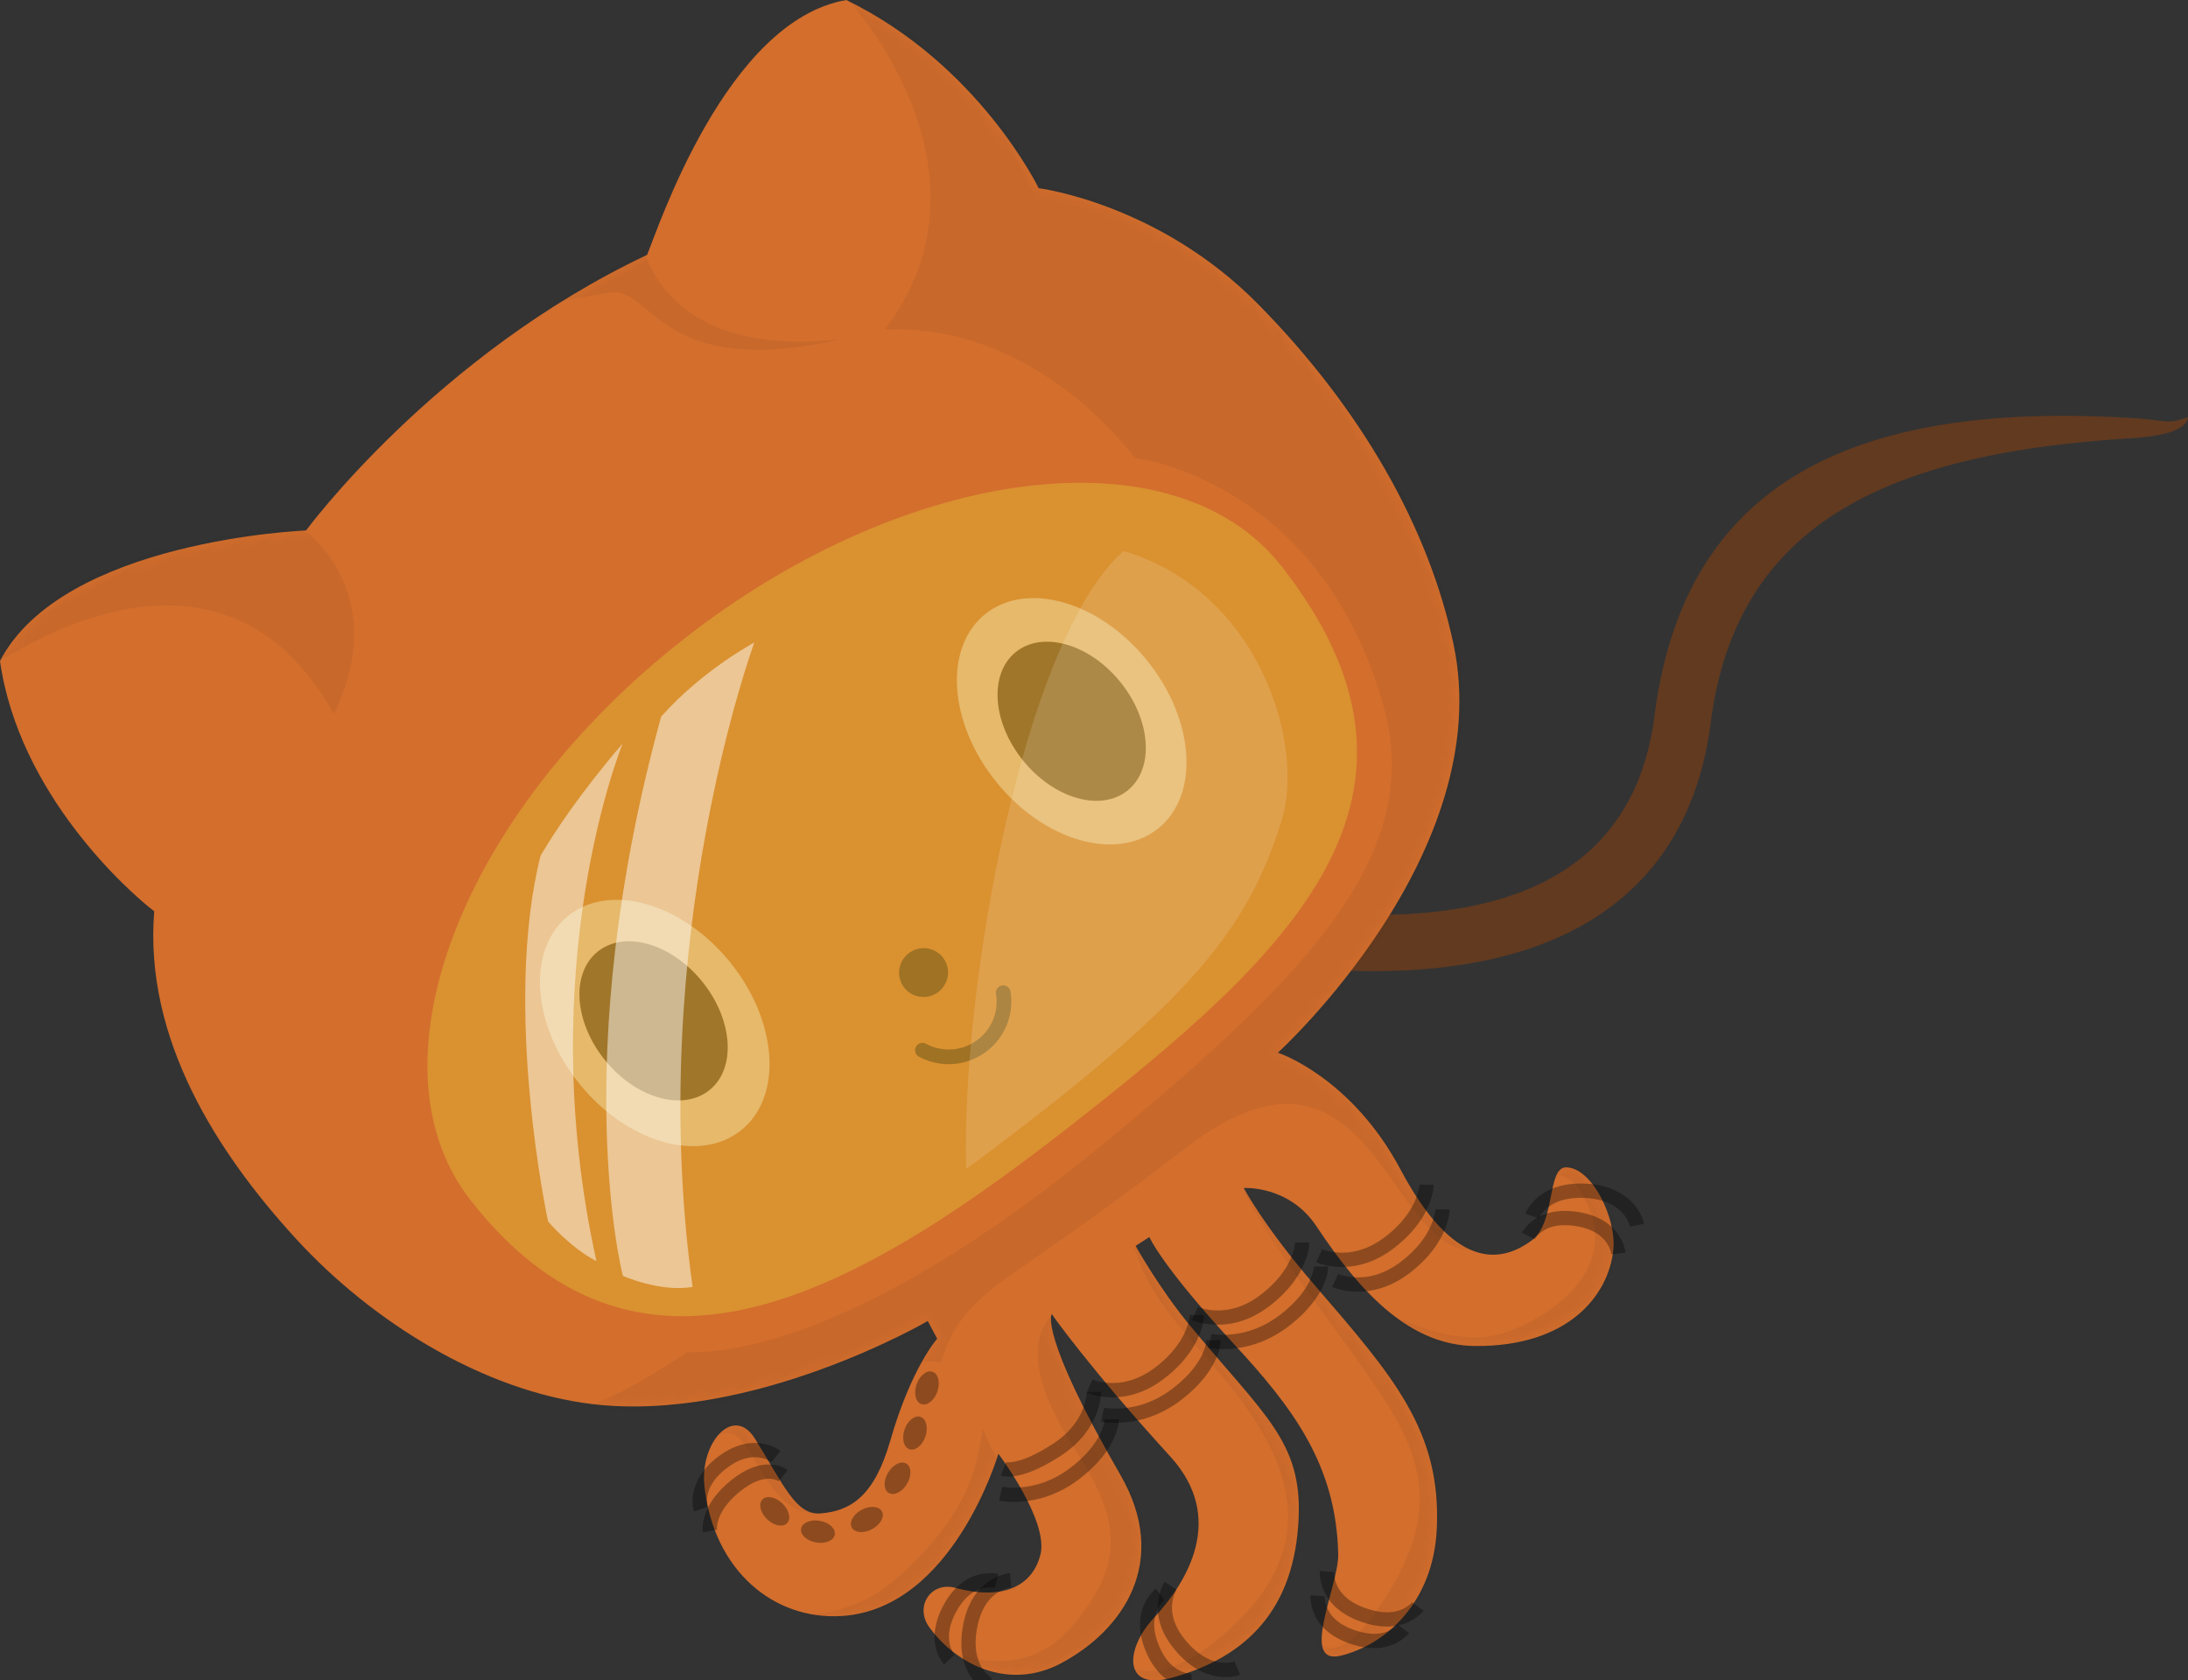 <?xml version="1.0" encoding="UTF-8" standalone="no"?>
<svg
   xmlns:dc="http://purl.org/dc/elements/1.1/"
   xmlns:cc="http://creativecommons.org/ns#"
   xmlns:rdf="http://www.w3.org/1999/02/22-rdf-syntax-ns#"
   xmlns:svg="http://www.w3.org/2000/svg"
   xmlns="http://www.w3.org/2000/svg"
   xmlns:xlink="http://www.w3.org/1999/xlink"
   xmlns:sodipodi="http://sodipodi.sourceforge.net/DTD/sodipodi-0.dtd"
   xmlns:inkscape="http://www.inkscape.org/namespaces/inkscape"
   width="231.925mm"
   height="178.158mm"
   viewBox="0 0 231.925 178.158"
   version="1.1"
   id="svg8"
   inkscape:version="1.0.2 (e86c870, 2021-01-15)"
   sodipodi:docname="git.svg">
  <rect x="0" y="0" width="231.925" height="178.158" fill="#333333" stroke="none"/>
  <defs
     id="defs2">
    <path
       d="m 3.572,20.595 c -4.858,13.383 0.535,27.963 1.975,31.11 -7.354,11.475 -6.092,25.84 -3.046,37.662 3.046,11.822 10.137,23.746 19.506,30.262 14.043,9.767 35.542,8.926 35.542,8.926 v 2.123 c 0,0 -3.848,1.4 -9.487,7.234 -4.286,4.434 -7.24,4.563 -10.116,3.321 -2.414,-1.042 -2.037,-4.44 -2.43,-10.276 -0.286,-4.234 -5.355,-2.402 -7.092,1.95 -3.35,8.388 -0.162,16.054 6.47,19.015 10.746,4.797 22.655,-7.428 22.655,-7.428 0,0 1.412,8.811 -1.1,11.553 -2.487,2.715 -6.065,2.19 -9.592,-1.136 -1.966,-1.854 -4.783,-0.292 -4.407,2.377 0.715,5.091 4.445,9.938 10.53,9.938 7.479,0 15.306,-4.102 14.937,-14.676 -0.607,-17.366 1.578,-18.477 1.578,-18.477 0,0 0.833,6.869 4.005,19.226 2.196,8.55 -4.629,12.59 -9.599,14.315 -4.2,1.457 -6.557,5.28 -1.307,6.47 8.236,1.869 15.048,-0.43 19.871,-8.653 4.093,-6.975 1.9,-11.284 -0.587,-23.327 -1.035,-5.015 -1.14,-10.242 -1.14,-10.242 l 1.727,-0.14 c 0,0 -0.282,3.285 2.595,14.221 2.33,8.858 3.573,16.398 -0.71,24.876 -1.494,2.958 -9.24,8.487 -4.786,9.62 4.693,1.194 11.293,-0.345 15.305,-7.142 5.263,-8.916 3.516,-16.295 0.683,-28.803 -1.85,-8.17 -1.807,-12.665 -1.807,-12.665 0,0 4.39,1.962 4.899,7.217 0.843,8.687 2.914,15.865 8.927,19.105 8.652,4.662 14.926,1.901 17.66,-2.104 1.894,-2.777 2.134,-8.775 -0.272,-10.104 -1.824,-1.008 -3.691,4.642 -6.875,5.12 -4.22,0.631 -8.746,-1.283 -8.746,-13.15 0,-11.174 -5.666,-17.056 -5.666,-17.056 0,0 30.515,-7.755 36.772,-29.505 3.474,-12.074 3.105,-26.533 -1.355,-41.528 -4.29,-14.424 -14.773,-21.8 -14.773,-21.8 0,0 0.577,-14.52 -8.636,-27.186 -12.26,-4.049 -29.032,12.058 -31.33,13.944 -24.817,-1.18 -45.636,8.827 -45.636,8.827 0,0 -23.206,-11.215 -35.142,-3.014 z"
       id="a" />
    <path
       d="m 7,83.5 c 0,45.011 35.817,81.5 80,81.5 44.183,0 80,-36.489 80,-81.5 C 167,38.489 131.183,2 87,2 42.817,2 7,38.489 7,83.5 Z"
       id="c" />
    <filter
       x="-0.041"
       y="-0.04"
       width="1.081"
       height="1.08"
       filterUnits="objectBoundingBox"
       id="d">
      <feOffset
         dx="4"
         dy="-13"
         in="SourceAlpha"
         result="shadowOffsetInner1"
         id="feOffset12" />
      <feComposite
         in="shadowOffsetInner1"
         in2="SourceAlpha"
         operator="arithmetic"
         k2="-1"
         k3="1"
         result="shadowInnerInner1"
         id="feComposite14"
         k1="0"
         k4="0" />
      <feColorMatrix
         values="0 0 0 0 0 0 0 0 0 0 0 0 0 0 0 0 0 0 0.169 0"
         in="shadowInnerInner1"
         id="feColorMatrix16" />
    </filter>
    <path
       d="m 20.086,76.96 c 0,34.117 27.313,61.775 61.006,61.775 33.693,0 61.006,-27.658 61.006,-61.775 0,-34.118 -27.313,-61.775 -61.006,-61.775 -33.693,0 -61.006,27.657 -61.006,61.775 z"
       id="e" />
    <filter
       x="-0.041"
       y="-0.04"
       width="1.082"
       height="1.081"
       filterUnits="objectBoundingBox"
       id="f">
      <feOffset
         dx="-1"
         dy="-10"
         in="SourceAlpha"
         result="shadowOffsetInner1"
         id="feOffset20" />
      <feComposite
         in="shadowOffsetInner1"
         in2="SourceAlpha"
         operator="arithmetic"
         k2="-1"
         k3="1"
         result="shadowInnerInner1"
         id="feComposite22"
         k1="0"
         k4="0" />
      <feColorMatrix
         values="0 0 0 0 0 0 0 0 0 0 0 0 0 0 0 0 0 0 0.166 0"
         in="shadowInnerInner1"
         id="feColorMatrix24" />
    </filter>
    <mask
       id="mask831"
       fill="#ffffff">
      <use
         xlink:href="#a"
         id="use829"
         x="0"
         y="0"
         width="100%"
         height="100%" />
    </mask>
    <mask
       id="b"
       fill="#ffffff">
      <use
         xlink:href="#a"
         id="use31"
         x="0"
         y="0"
         width="100%"
         height="100%" />
    </mask>
  </defs>
  <sodipodi:namedview
     id="base"
     pagecolor="#ffffff"
     bordercolor="#666666"
     borderopacity="1.0"
     inkscape:pageopacity="0.0"
     inkscape:pageshadow="2"
     inkscape:zoom="0.7"
     inkscape:cx="357.55643"
     inkscape:cy="279.31763"
     inkscape:document-units="mm"
     inkscape:current-layer="g630"
     inkscape:document-rotation="0"
     showgrid="false"
     inkscape:window-width="1920"
     inkscape:window-height="1055"
     inkscape:window-x="1600"
     inkscape:window-y="0"
     inkscape:window-maximized="1" />
  <g
     inkscape:label="Layer 1"
     inkscape:groupmode="layer"
     id="layer1"
     transform="translate(-0.048,-37.467)">
    <g
       id="g630"
       transform="translate(-80.657,36.876)">
      <path
         d="m 312.63,44.816 c -2.363,0.82 -2.018,0.343 -5.852,0.104 -30.179,-1.881 -47.56,7.167 -50.693,31.538 -2.441,18.982 -19.403,24.36 -47.087,19.378 -9.674,-1.741 -19.895,-4.652 -30.01,-8.262 a 229.593,229.593 0 0 1 -9.917,-3.794 c -1.04,-0.427 -1.96,-0.815 -2.75,-1.156 a 72.8,72.8 0 0 1 -0.945,-0.414 l -2.735,-1.233 -2.466,5.47 2.735,1.233 c 0.49,0.217 0.742,0.327 1.032,0.452 0.823,0.356 1.777,0.758 2.851,1.199 a 235.564,235.564 0 0 0 10.178,3.894 c 10.402,3.712 20.927,6.71 30.964,8.516 13.525,2.434 25.149,2.516 34.264,-0.374 11.238,-3.563 18.218,-11.56 19.837,-24.143 2.69,-20.915 18.328,-28.565 44.524,-30.164 4.212,-0.257 5.961,-1.131 6.07,-2.244 z"
         fill="#623a1f"
         fill-rule="nonzero"
         id="path29" />
      <use
         fill="#d36e2d"
         xlink:href="#a"
         id="use34"
         x="0"
         y="0"
         width="100%"
         height="100%"
         transform="rotate(-28,142.554,-109.05)" />
      <path
         d="m 37.318,127.79 c 0,0 -4.153,-0.871 -5.242,1.163 5.155,-0.845 -1.4,12.464 8.517,12.792 0.436,-5.279 -3.275,-13.954 -3.275,-13.954 z m 19.999,13.588 c -0.308,3.58 0,5.762 0,5.762 L 52,151.474 39.28,154.626 30.258,153.212 28.2,147.638 c 0,0 5.33,5.778 14.51,3.255 9.18,-2.524 11.945,-5.935 14.607,-9.515 z m 12.264,-7.265 c -0.43,5.497 0,11.248 0,11.248 l 0.7,4.322 0.27,6.832 -4.876,8.352 -10.132,4.062 -16.425,-2.214 2.758,-7.791 c 0,0 5.357,8.645 13.667,5.497 8.31,-3.148 10.179,-7.53 9.41,-16.224 -0.769,-8.694 1.096,-12.841 4.628,-14.084 z m 10.944,-2.11 c 0.64,0.342 1.426,0.901 1.426,0.901 l 3.403,19.748 0.566,12.079 -6.559,7.174 -11.153,6.437 -13.029,-3.858 3.342,-5.14 c 0,0 0.585,5.888 11.688,3.14 11.103,-2.747 13.77,-9.828 13,-18.522 -0.768,-8.694 -4.09,-14.295 -2.684,-21.959 z m 13.05,0.074 c 1.238,2.367 2.784,5.973 2.784,5.973 l 6.644,36.23 -21.14,12.397 -11.361,-7.257 8.011,-6.018 c 0,0 -3.536,9.76 6.504,4.667 10.041,-5.093 12.11,-10.783 11.342,-19.477 -0.768,-8.694 -2.783,-17.356 -2.783,-26.515 z m 5.557,15.385 7.907,29.832 31.766,-19.835 -10.987,-20.403 -7.02,9.1 c 0,0 4.798,-2.085 4.275,4.588 -0.524,6.672 -7.53,8.452 -13.67,7.7 -7.395,-0.906 -12.271,-10.982 -12.271,-10.982 z m 16.752,-146.497 25.496,-2.92 11.426,115.86 c 0,0 -27.937,12.425 -39.406,35.475 -10.533,-1.693 2.506,-28.551 -23.165,-24.184 -10.154,1.727 -16.47,2.424 -22.845,3.205 -7.043,0.862 -8.907,3.115 -10.731,4.696 -1.527,-1.581 -3.852,-0.768 -3.852,-0.768 0,0 -29.09,-6.521 -37.695,-12.816 11.037,0 6.77,0.961 18.394,0 6.702,3.711 21.6,6.832 49.471,1.167 27.87,-5.665 44.478,-11.34 47.869,-27.14 5.238,-24.409 -10.973,-35.48 -10.973,-35.48 0,0 -2.278,-17.5 -17.006,-24.454 19.256,-8.88 13.017,-32.64 13.017,-32.64 z M 0.211,20.997 24.301,5.259 38.724,23.916 c 0,0 4.783,10.01 -6.555,18.268 C 31.678,15.24 0.211,20.997 0.211,20.997 Z m 85.018,-10.06 c 0,0 -6.903,13.415 12.984,21.369 C 78.995,27.037 83.455,17.95 78.896,16.428 73.379,14.585 67.659,13.062 66.998,10.937 c 9.12,-3.705 18.23,0 18.23,0 z"
         fill="#000000"
         opacity="0.224"
         mask="url(#b)"
         id="path36"
         transform="rotate(-28,142.554,-109.05)" />
      <path
         d="m 195.884,148.228 c 0.417,0.194 1.119,0.4 2.042,0.479 2.014,0.171 4.128,-0.385 6.17,-1.947 1.55,-1.183 2.646,-2.479 3.354,-3.824 0.653,-1.237 0.876,-2.268 0.877,-2.923 l -1.514,-10e-4 a 3.118,3.118 0 0 1 -0.082,0.564 c -0.109,0.504 -0.308,1.062 -0.62,1.652 -0.606,1.15 -1.559,2.278 -2.934,3.327 -1.732,1.324 -3.472,1.782 -5.124,1.642 a 5.892,5.892 0 0 1 -1.159,-0.212 3.13,3.13 0 0 1 -0.376,-0.132 z"
         id="path38"
         style="opacity:0.327;fill:#000000;fill-rule:nonzero" />
      <path
         d="m 186.803,157.038 c 0.265,0.099 0.702,0.148 1.316,0.074 1.291,-0.158 2.947,-0.825 5.01,-2.165 1.78,-1.157 2.964,-2.573 3.648,-4.121 0.494,-1.119 0.646,-2.07 0.628,-2.681 l -1.513,0.042 a 3.288,3.288 45 0 1 -0.05,0.533 6.058,6.058 0 0 1 -0.45,1.493 c -0.567,1.283 -1.558,2.47 -3.089,3.464 -1.882,1.223 -3.327,1.804 -4.369,1.932 -0.376,0.046 -0.567,0.024 -0.601,0.011 z m 20.246,-16.505 c 0.416,0.193 1.118,0.399 2.041,0.478 2.014,0.171 4.128,-0.385 6.171,-1.946 1.55,-1.184 2.645,-2.48 3.354,-3.824 0.653,-1.237 0.875,-2.269 0.876,-2.923 l -1.514,-0.001 a 3.118,3.118 0 0 1 -0.082,0.564 c -0.109,0.504 -0.308,1.062 -0.619,1.653 -0.606,1.149 -1.56,2.277 -2.935,3.327 -1.732,1.324 -3.472,1.782 -5.124,1.642 a 5.892,5.892 0 0 1 -1.159,-0.213 3.13,3.13 0 0 1 -0.375,-0.131 z m 13.173,-6.125 c 0.418,0.194 1.119,0.4 2.043,0.478 2.013,0.172 4.127,-0.385 6.171,-1.946 1.549,-1.184 2.645,-2.48 3.354,-3.824 0.652,-1.237 0.875,-2.269 0.875,-2.923 l -1.513,-0.002 a 3.118,3.118 0 0 1 -0.083,0.565 c -0.109,0.504 -0.308,1.062 -0.619,1.652 -0.607,1.151 -1.56,2.278 -2.935,3.328 -1.731,1.324 -3.472,1.782 -5.124,1.642 a 5.892,5.892 0 0 1 -1.159,-0.213 3.13,3.13 0 0 1 -0.376,-0.131 z"
         id="path40"
         style="opacity:0.327;fill:#000000;fill-rule:nonzero" />
      <path
         d="m 221.91,137.029 c 0.418,0.194 1.119,0.401 2.043,0.478 2.013,0.172 4.127,-0.385 6.171,-1.946 1.549,-1.184 2.645,-2.48 3.354,-3.824 0.652,-1.237 0.875,-2.269 0.875,-2.923 l -1.513,-0.002 a 3.118,3.118 0 0 1 -0.083,0.565 c -0.108,0.504 -0.308,1.062 -0.618,1.653 -0.607,1.15 -1.561,2.277 -2.935,3.328 -1.731,1.324 -3.472,1.782 -5.124,1.642 a 5.892,5.892 0 0 1 -1.159,-0.213 3.13,3.13 0 0 1 -0.375,-0.131 l -0.635,1.375 z m 31.098,-3.613 c -0.01,-0.104 -0.038,-0.259 -0.09,-0.455 -0.405,-1.525 -1.544,-2.903 -3.693,-3.583 a 8.315,8.315 0 0 0 -1.148,-0.273 c -2.632,-0.438 -4.484,0.278 -5.616,1.574 -0.215,0.247 -0.355,0.461 -0.431,0.61 l 1.35,0.686 c 0.022,-0.043 0.093,-0.153 0.222,-0.299 0.795,-0.912 2.129,-1.427 4.229,-1.078 0.336,0.057 0.648,0.131 0.938,0.223 1.612,0.511 2.405,1.47 2.688,2.528 0.03,0.114 0.044,0.189 0.046,0.214 l 1.507,-0.148 z m -32.405,33.733 c -0.013,0.168 -0.007,0.428 0.042,0.759 0.283,1.917 1.578,3.65 4.287,4.606 2.831,1 4.952,0.479 6.32,-0.778 0.166,-0.152 0.282,-0.281 0.351,-0.372 l -1.211,-0.91 c -0.016,0.02 -0.07,0.081 -0.164,0.167 -0.972,0.894 -2.512,1.272 -4.793,0.466 -2.151,-0.759 -3.088,-2.013 -3.292,-3.399 -0.031,-0.212 -0.035,-0.361 -0.031,-0.421 z"
         id="path42"
         style="opacity:0.327;fill:#000000;fill-rule:nonzero" />
      <path
         d="m 219.613,169.726 a 3.404,3.404 0 0 0 0.04,0.724 c 0.27,1.822 1.5,3.47 4.069,4.376 2.686,0.948 4.699,0.453 6,-0.742 0.158,-0.145 0.269,-0.269 0.336,-0.357 l -1.211,-0.91 a 1.483,1.483 0 0 1 -0.148,0.151 c -0.905,0.832 -2.338,1.183 -4.473,0.431 -2.011,-0.711 -2.883,-1.878 -3.074,-3.17 -0.029,-0.196 -0.032,-0.333 -0.028,-0.387 z m -15.447,-1.434 c -0.232,0.34 -0.494,0.912 -0.641,1.679 -0.342,1.781 0.154,3.715 1.798,5.635 1.202,1.404 2.493,2.242 3.815,2.599 1.294,0.349 2.349,0.206 3.01,-0.075 l -0.594,-1.394 a 2.246,2.246 45 0 1 -0.508,0.117 3.819,3.819 0 0 1 -1.514,-0.11 c -1.021,-0.276 -2.052,-0.944 -3.059,-2.122 -1.341,-1.567 -1.717,-3.032 -1.461,-4.365 0.061,-0.319 0.156,-0.605 0.269,-0.851 0.064,-0.139 0.115,-0.227 0.136,-0.258 l -1.249,-0.857 z"
         id="path44"
         style="opacity:0.327;fill:#000000;fill-rule:nonzero" />
      <path
         d="m 203.236,169.034 c -0.458,0.341 -1.003,0.979 -1.365,1.942 -0.484,1.284 -0.461,2.797 0.216,4.504 0.775,1.958 1.939,3.159 3.302,3.727 0.695,0.291 1.29,0.364 1.687,0.336 l -0.109,-1.511 c -0.178,0.013 -0.542,-0.033 -0.997,-0.222 -0.983,-0.411 -1.851,-1.306 -2.476,-2.887 -0.539,-1.36 -0.556,-2.484 -0.206,-3.413 0.146,-0.387 0.346,-0.713 0.574,-0.981 0.131,-0.152 0.234,-0.247 0.278,-0.279 z m -15.458,-1.659 a 3.41,3.41 45 0 0 -0.537,0.098 c -1.816,0.462 -3.438,1.819 -4.21,4.424 -0.096,0.323 -0.177,0.662 -0.242,1.018 -0.555,3.025 0.236,5.158 1.703,6.468 0.266,0.238 0.495,0.394 0.652,0.477 l 0.707,-1.339 a 2.144,2.144 0 0 1 -0.352,-0.267 c -1.082,-0.967 -1.678,-2.574 -1.221,-5.065 0.055,-0.302 0.124,-0.589 0.203,-0.86 0.608,-2.052 1.801,-3.05 3.133,-3.387 0.148,-0.038 0.249,-0.054 0.287,-0.057 l -0.123,-1.509 z"
         id="path46"
         style="opacity:0.327;fill:#000000;fill-rule:nonzero" />
      <path
         d="m 186.529,167.47 a 3.683,3.683 0 0 0 -0.992,-0.087 c -1.774,0.055 -3.483,1.017 -4.739,3.246 -0.308,0.549 -0.545,1.086 -0.712,1.612 -0.624,1.97 -0.257,3.545 0.539,4.626 0.065,0.089 0.12,0.154 0.161,0.196 l 1.104,-1.033 -0.047,-0.061 a 2.834,2.834 45 0 1 -0.456,-1.036 c -0.151,-0.65 -0.125,-1.391 0.142,-2.233 0.135,-0.424 0.329,-0.866 0.587,-1.326 0.986,-1.75 2.207,-2.436 3.468,-2.476 0.281,-0.008 0.482,0.018 0.568,0.04 z m -22.324,-11.008 c -0.26,-0.21 -0.699,-0.43 -1.308,-0.539 -1.356,-0.244 -2.932,0.21 -4.655,1.585 -1.227,0.979 -2.057,2.006 -2.546,3.046 -0.499,1.059 -0.58,1.934 -0.474,2.495 l 1.488,-0.279 c -0.008,-0.036 -0.014,-0.159 0.004,-0.354 0.032,-0.359 0.141,-0.768 0.351,-1.215 0.388,-0.825 1.072,-1.67 2.122,-2.508 1.396,-1.114 2.536,-1.442 3.444,-1.28 0.337,0.061 0.549,0.168 0.624,0.228 z"
         id="path48"
         style="opacity:0.327;fill:#000000;fill-rule:nonzero" />
      <path
         d="m 163.428,154.424 c -0.318,-0.252 -0.855,-0.54 -1.589,-0.712 -1.521,-0.358 -3.204,-0.018 -4.932,1.263 -1.4,1.04 -2.233,2.211 -2.59,3.44 -0.298,1.031 -0.226,1.884 -0.037,2.432 l 1.43,-0.495 a 1.8,1.8 0 0 1 -0.061,-0.371 3.15,3.15 0 0 1 0.122,-1.143 c 0.262,-0.904 0.901,-1.799 2.04,-2.645 1.367,-1.016 2.595,-1.263 3.684,-1.008 0.291,0.07 0.549,0.17 0.769,0.288 0.123,0.066 0.201,0.118 0.226,0.137 z m 91.55,-24.087 c -0.015,-0.075 -0.045,-0.187 -0.093,-0.331 -0.454,-1.34 -1.486,-2.611 -3.309,-3.347 -0.772,-0.311 -1.652,-0.503 -2.644,-0.563 -2.901,-0.175 -4.867,0.766 -6.018,2.277 -0.271,0.355 -0.435,0.662 -0.515,0.872 l 1.414,0.542 c 0.031,-0.082 0.128,-0.263 0.304,-0.495 0.851,-1.117 2.337,-1.827 4.726,-1.684 0.831,0.05 1.549,0.207 2.168,0.456 1.37,0.553 2.117,1.475 2.439,2.428 0.028,0.083 0.042,0.135 0.046,0.15 z m -57.565,20.977 c 0.43,0.094 1.153,0.166 2.09,0.116 2.15,-0.114 4.345,-0.838 6.387,-2.399 1.493,-1.141 2.564,-2.335 3.27,-3.54 0.703,-1.2 0.941,-2.186 0.936,-2.808 l -1.513,0.011 a 2.417,2.417 0 0 1 -0.08,0.488 5.78,5.78 0 0 1 -0.649,1.544 c -0.604,1.032 -1.543,2.079 -2.882,3.102 -1.785,1.364 -3.687,1.992 -5.549,2.09 a 8.358,8.358 45 0 1 -1.262,-0.024 c -0.215,-0.021 -0.361,-0.045 -0.425,-0.058 l -0.323,1.48 z"
         id="path50"
         style="opacity:0.327;fill:#000000;fill-rule:nonzero" />
      <path
         d="m 186.613,159.696 c 0.43,0.094 1.153,0.166 2.09,0.116 2.151,-0.113 4.345,-0.838 6.388,-2.399 1.493,-1.141 2.564,-2.335 3.27,-3.54 0.703,-1.2 0.941,-2.186 0.936,-2.809 l -1.513,0.011 a 2.417,2.417 0 0 1 -0.081,0.487 5.78,5.78 0 0 1 -0.649,1.544 c -0.604,1.032 -1.542,2.079 -2.882,3.103 -1.785,1.364 -3.688,1.991 -5.549,2.09 a 8.358,8.358 45 0 1 -1.262,-0.024 c -0.215,-0.021 -0.362,-0.045 -0.426,-0.059 l -0.323,1.48 z m 22.194,-16.199 c 0.43,0.094 1.153,0.166 2.091,0.116 2.15,-0.112 4.345,-0.838 6.388,-2.399 1.493,-1.141 2.563,-2.335 3.269,-3.539 0.703,-1.2 0.941,-2.186 0.936,-2.809 l -1.513,0.011 a 2.417,2.417 0 0 1 -0.081,0.487 5.78,5.78 0 0 1 -0.648,1.543 c -0.606,1.033 -1.543,2.08 -2.882,3.103 -1.785,1.364 -3.688,1.991 -5.549,2.09 a 8.358,8.358 45 0 1 -1.262,-0.024 c -0.215,-0.021 -0.362,-0.045 -0.426,-0.059 l -0.323,1.48 z"
         id="path52"
         style="opacity:0.327;fill:#000000;fill-rule:nonzero" />
      <ellipse
         cx="76.478"
         cy="223.79"
         rx="1.813"
         ry="1.165"
         id="ellipse56"
         style="opacity:0.332;fill:#000000"
         transform="rotate(-28)" />
      <ellipse
         transform="rotate(10)"
         cx="193.164"
         cy="131.435"
         rx="1.813"
         ry="1.165"
         id="ellipse58"
         style="opacity:0.332;fill:#000000" />
      <ellipse
         transform="rotate(44)"
         cx="228.847"
         cy="2.582"
         rx="1.813"
         ry="1.165"
         id="ellipse60"
         style="opacity:0.332;fill:#000000" />
      <ellipse
         transform="rotate(-59)"
         cx="-44.287"
         cy="231.752"
         rx="1.813"
         ry="1.165"
         id="ellipse62"
         style="opacity:0.332;fill:#000000" />
      <ellipse
         transform="rotate(-71)"
         cx="-86.366"
         cy="217.668"
         rx="1.813"
         ry="1.165"
         id="ellipse64"
         style="opacity:0.332;fill:#000000" />
      <ellipse
         transform="rotate(-71)"
         cx="-81.431"
         cy="217.313"
         rx="1.813"
         ry="1.165"
         id="ellipse66"
         style="opacity:0.332;fill:#000000" />
      <ellipse
         fill="#ffffff"
         transform="rotate(-39)"
         cx="102.505"
         cy="182.167"
         rx="10.263"
         ry="14.603"
         id="ellipse74"
         style="opacity:0.889" />
      <ellipse
         fill="#000000"
         transform="rotate(-39)"
         cx="102.505"
         cy="182.167"
         rx="6.626"
         ry="9.434"
         id="ellipse76"
         style="opacity:0.889" />
      <ellipse
         fill="#ffffff"
         transform="rotate(-39)"
         cx="48.025"
         cy="179.214"
         rx="10.263"
         ry="14.603"
         id="ellipse78"
         style="opacity:0.889" />
      <ellipse
         fill="#000000"
         transform="rotate(-39)"
         cx="48.074"
         cy="178.96"
         rx="6.626"
         ry="9.434"
         id="ellipse80"
         style="opacity:0.889" />
      <ellipse
         fill="#000000"
         cx="109.009"
         cy="175.416"
         rx="2.598"
         ry="2.585"
         id="ellipse82"
         style="opacity:0.889"
         transform="rotate(-28)" />
      <path
         d="m 178.109,112.62 a 6.628,6.628 0 0 0 6.271,0.016 6.625,6.625 0 0 0 3.435,-6.929 0.774,0.774 0 0 0 -0.896,-0.635 0.78,0.78 0 0 0 -0.641,0.896 5.067,5.067 0 0 1 -2.628,5.299 5.067,5.067 0 0 1 -4.796,-0.013 0.782,0.782 0 0 0 -1.056,0.314 0.773,0.773 0 0 0 0.31,1.052 z"
         fill="#000000"
         fill-rule="nonzero"
         id="path84"
         style="opacity:0.889" />
      <path
         d="m 193.854,120.204 c 23.747,-18.553 41.754,-35.183 22.708,-59.56 -11.204,-14.342 -39.538,-10.928 -63.284,7.625 -23.747,18.553 -33.914,45.218 -22.708,59.56 17.446,22.331 39.538,10.928 63.284,-7.625 z"
         fill="#dda032"
         opacity="0.686"
         id="path86" />
      <path
         d="m 199.783,59.012 c 14.334,4.21 19.352,20.482 16.74,28.695 -3.598,11.305 -9.292,18.987 -33.4,36.828 -0.575,-18.763 5.92,-55.909 16.66,-65.523 z"
         fill="#ffffff"
         opacity="0.138"
         id="path88" />
      <path
         d="m 150.785,76.565 c 4.43,-4.971 9.877,-7.851 9.877,-7.851 0,0 -11.646,31.619 -6.543,68.312 -3.363,0.617 -7.39,-1.161 -7.39,-1.161 0,0 -5.965,-22.812 4.056,-59.3 z"
         fill="#ffffff"
         opacity="0.482"
         id="path90" />
      <path
         d="m 138.001,91.319 c 3.564,-6.065 8.706,-11.896 8.706,-11.896 0,0 -9.694,23.553 -2.781,54.877 -2.813,-1.449 -5.127,-4.206 -5.127,-4.206 0,0 -4.871,-22.587 -0.797,-38.775 z"
         fill="#ffffff"
         opacity="0.482"
         id="path92" />
    </g>
  </g>
</svg>
